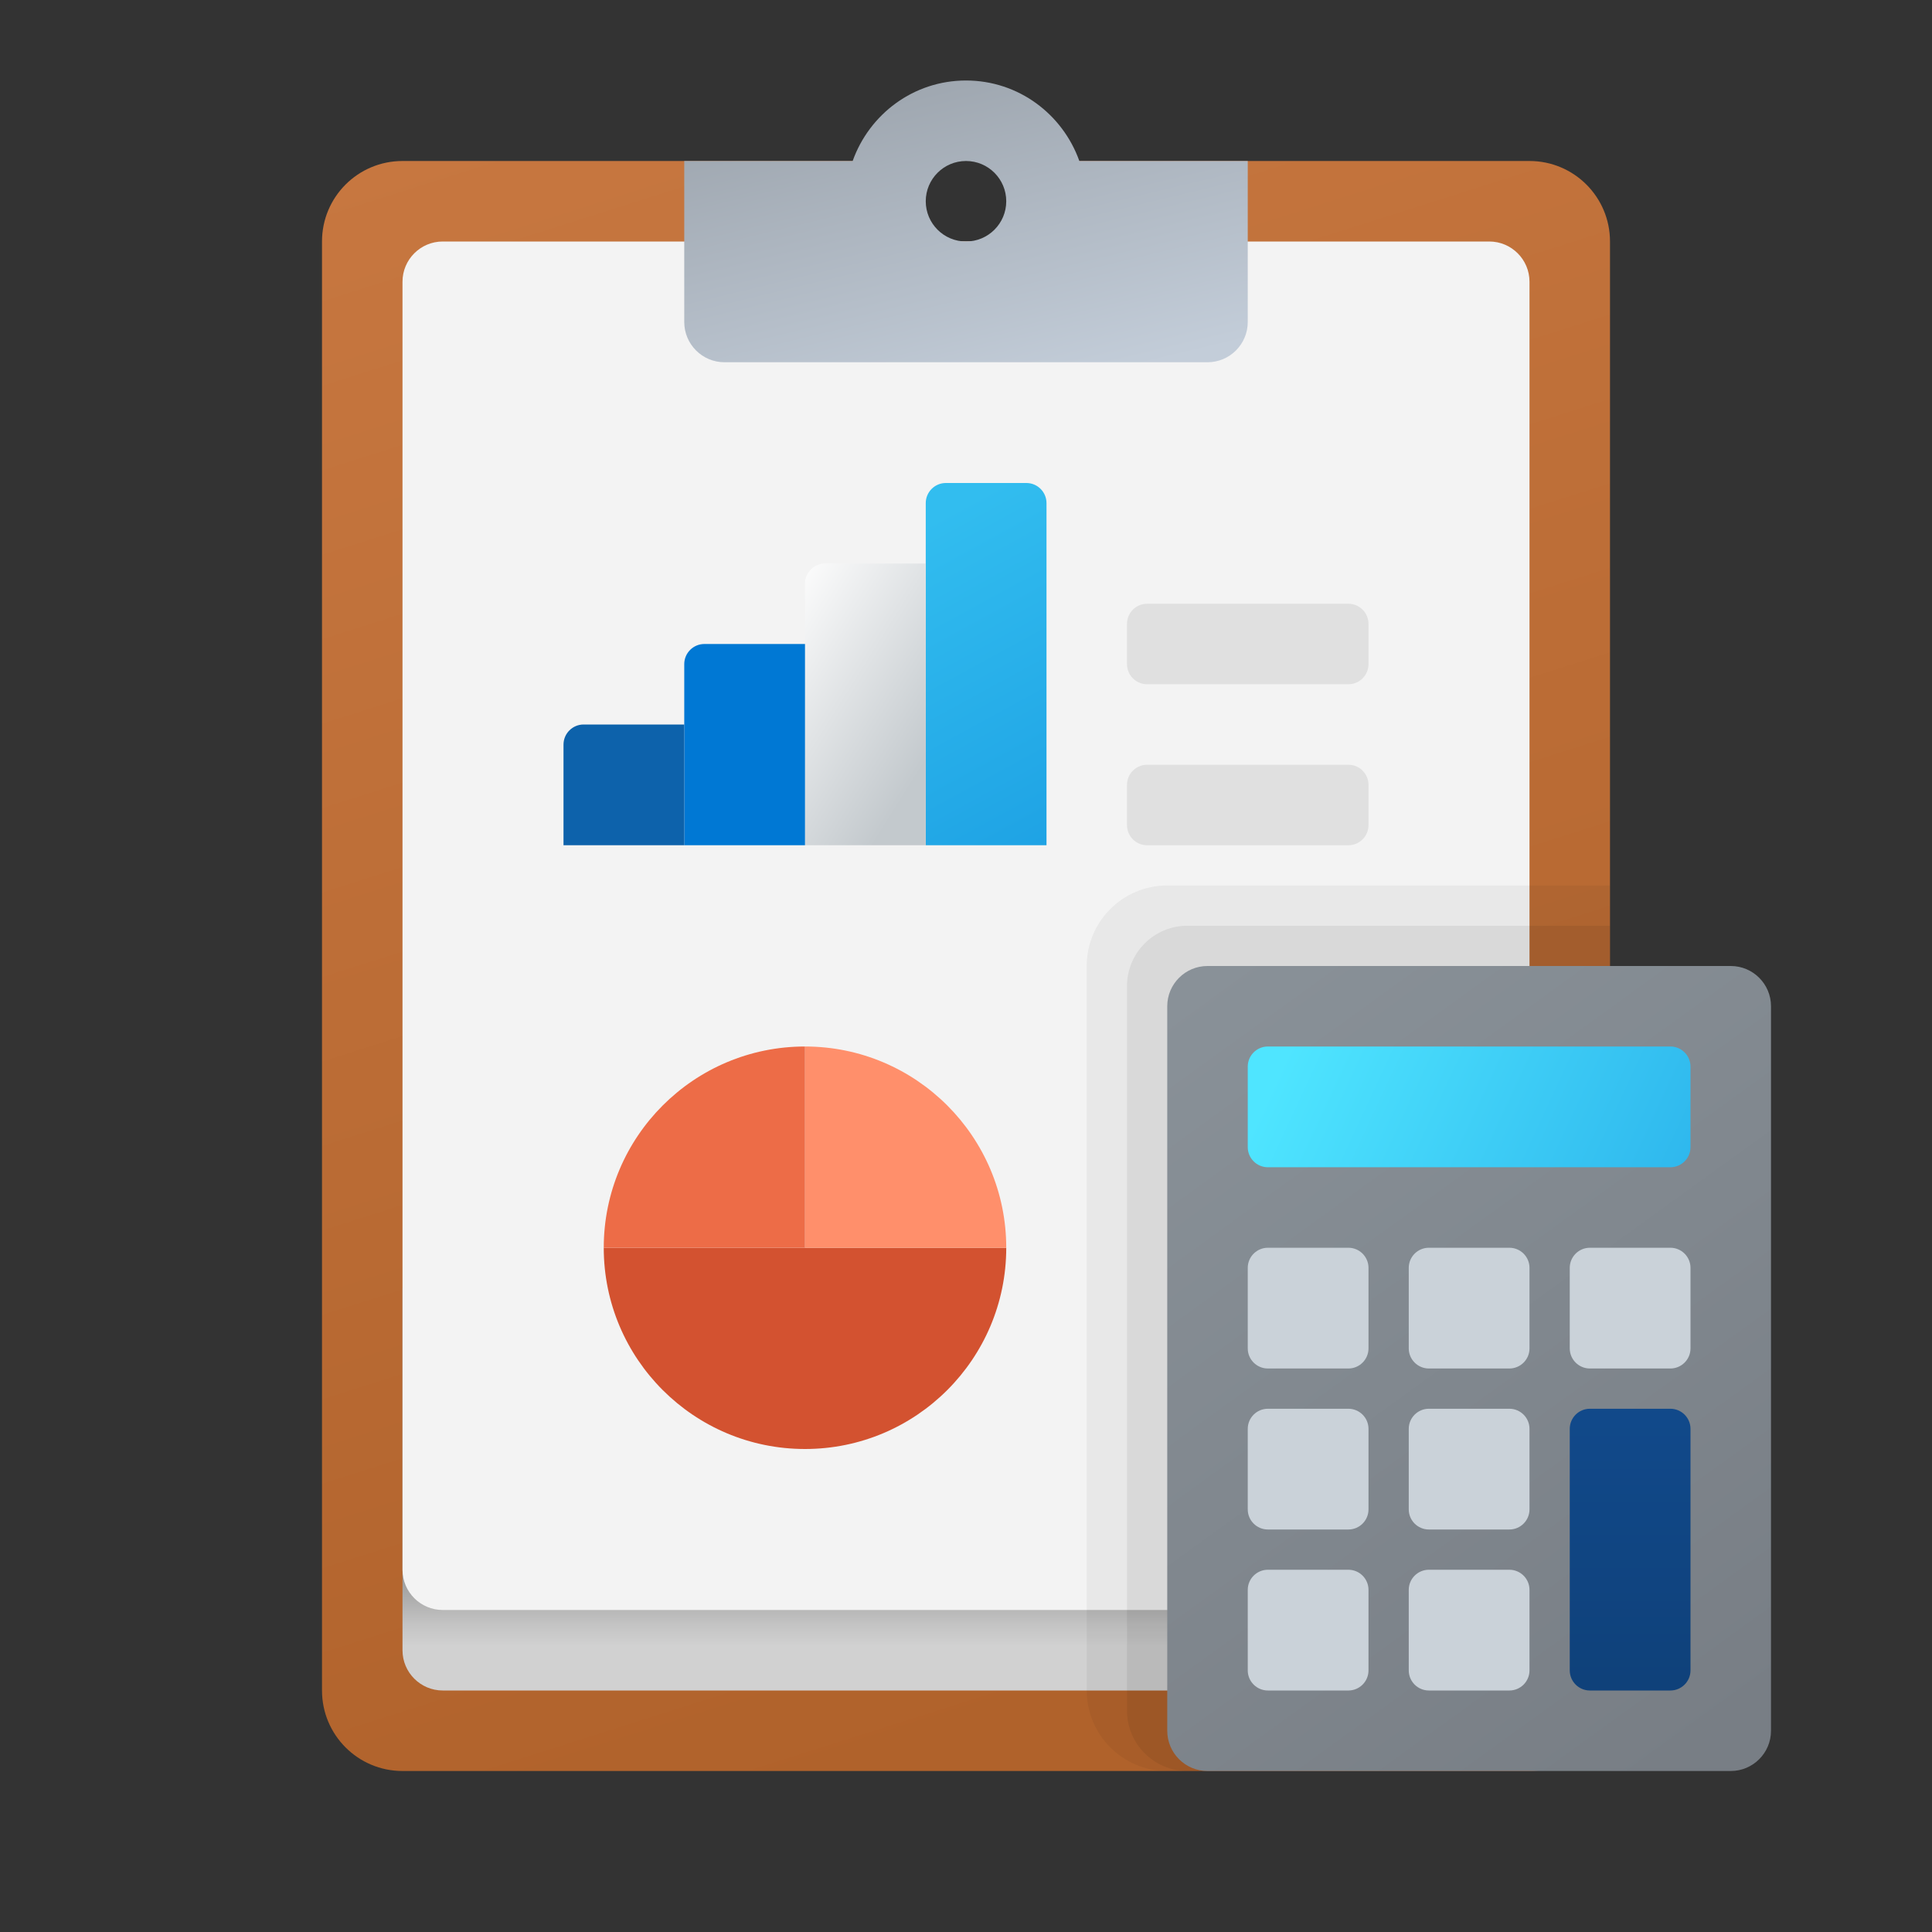<svg width="24" height="24" viewBox="0 0 24 24" fill="none" xmlns="http://www.w3.org/2000/svg">
<rect x="0" y="0" width="24" height="24" fill="#333333" stroke="none"/>
<g id="accounting">
<path id="Vector" d="M19 2H13C13 2.553 12.553 3 12 3C11.447 3 11 2.553 11 2H5C4.447 2 4 2.447 4 3V21C4 21.552 4.447 22 5 22H19C19.552 22 20 21.552 20 21V3C20 2.447 19.552 2 19 2Z" fill="url(#paint0_linear_206_10116)"/>
<path id="Vector_2" d="M18.5 21H5.5C5.224 21 5 20.776 5 20.5V16H19V20.5C19 20.776 18.776 21 18.5 21Z" fill="url(#paint1_linear_206_10116)"/>
<path id="Vector_3" d="M18.5 20H5.5C5.224 20 5 19.776 5 19.5V3.5C5 3.224 5.224 3 5.5 3H18.5C18.776 3 19 3.224 19 3.5V19.5C19 19.776 18.776 20 18.5 20Z" fill="#F3F3F3"/>
<path id="Vector_4" d="M15.5 4V2H13.408C13.201 1.419 12.652 1 12 1C11.348 1 10.799 1.419 10.592 2H8.5V4C8.5 4.276 8.724 4.5 9 4.5H15C15.276 4.5 15.5 4.276 15.5 4ZM12 2C12.276 2 12.5 2.224 12.5 2.5C12.5 2.776 12.276 3 12 3C11.724 3 11.5 2.776 11.5 2.5C11.5 2.224 11.724 2 12 2Z" fill="url(#paint2_linear_206_10116)"/>
<path id="Vector_5" d="M13 6.25V10.5H11.5V6.25C11.5 6.112 11.612 6 11.75 6H12.75C12.888 6 13 6.112 13 6.25Z" fill="url(#paint3_linear_206_10116)"/>
<path id="Vector_6" d="M11.5 7V10.5H10V7.25C10 7.112 10.112 7 10.25 7H11.5Z" fill="url(#paint4_linear_206_10116)"/>
<path id="Vector_7" d="M10 8V10.5H8.5V8.25C8.5 8.112 8.612 8 8.75 8H10Z" fill="#0078D4"/>
<path id="Vector_8" d="M8.5 9V10.5H7V9.25C7 9.112 7.112 9 7.25 9H8.5Z" fill="#0D62AB"/>
<path id="Vector_9" d="M7.5 15.5C7.5 16.881 8.62 18 10 18C11.38 18 12.5 16.881 12.5 15.5H10H7.5Z" fill="#D35230"/>
<path id="Vector_10" d="M10 13V15.5H12.5C12.5 14.12 11.38 13 10 13Z" fill="#FF8F6B"/>
<path id="Vector_11" d="M10 13C8.62 13 7.5 14.12 7.5 15.5H10V13Z" fill="#ED6C47"/>
<path id="Vector_12" opacity="0.05" d="M20 11H14.5C13.947 11 13.5 11.447 13.5 12V21C13.5 21.552 13.947 22 14.5 22H20V11Z" fill="black"/>
<path id="Vector_13" opacity="0.07" d="M20 11.5H14.75C14.336 11.5 14 11.836 14 12.25V21.25C14 21.664 14.336 22 14.75 22H20V11.5Z" fill="black"/>
<path id="Vector_14" d="M21.5 12H15C14.724 12 14.5 12.224 14.5 12.5V21.5C14.5 21.776 14.724 22 15 22H21.5C21.776 22 22 21.776 22 21.5V12.5C22 12.224 21.776 12 21.5 12Z" fill="url(#paint5_linear_206_10116)"/>
<path id="Vector_15" d="M20.75 14.5H15.75C15.612 14.5 15.5 14.388 15.5 14.25V13.25C15.5 13.112 15.612 13 15.75 13H20.75C20.888 13 21 13.112 21 13.25V14.25C21 14.388 20.888 14.5 20.75 14.5Z" fill="url(#paint6_linear_206_10116)"/>
<path id="Vector_16" d="M18.75 17H17.75C17.612 17 17.5 16.888 17.5 16.75V15.75C17.5 15.612 17.612 15.5 17.75 15.5H18.75C18.888 15.5 19 15.612 19 15.75V16.75C19 16.888 18.888 17 18.75 17Z" fill="#CAD2D9"/>
<path id="Vector_17" d="M16.75 17H15.75C15.612 17 15.5 16.888 15.5 16.75V15.75C15.5 15.612 15.612 15.5 15.75 15.5H16.75C16.888 15.5 17 15.612 17 15.75V16.75C17 16.888 16.888 17 16.75 17Z" fill="#CAD2D9"/>
<path id="Vector_18" d="M18.75 19H17.75C17.612 19 17.5 18.888 17.5 18.75V17.75C17.5 17.612 17.612 17.5 17.75 17.5H18.75C18.888 17.5 19 17.612 19 17.75V18.75C19 18.888 18.888 19 18.75 19Z" fill="#CAD2D9"/>
<path id="Vector_19" d="M16.75 19H15.75C15.612 19 15.5 18.888 15.5 18.75V17.75C15.5 17.612 15.612 17.5 15.75 17.5H16.75C16.888 17.5 17 17.612 17 17.75V18.75C17 18.888 16.888 19 16.75 19Z" fill="#CAD2D9"/>
<path id="Vector_20" d="M18.75 21H17.75C17.612 21 17.5 20.888 17.5 20.75V19.75C17.5 19.612 17.612 19.5 17.75 19.5H18.75C18.888 19.5 19 19.612 19 19.75V20.75C19 20.888 18.888 21 18.75 21Z" fill="#CAD2D9"/>
<path id="Vector_21" d="M16.75 21H15.75C15.612 21 15.5 20.888 15.5 20.75V19.75C15.5 19.612 15.612 19.5 15.75 19.5H16.75C16.888 19.5 17 19.612 17 19.75V20.75C17 20.888 16.888 21 16.75 21Z" fill="#CAD2D9"/>
<path id="Vector_22" d="M20.75 17H19.75C19.612 17 19.5 16.888 19.5 16.75V15.75C19.5 15.612 19.612 15.5 19.75 15.5H20.75C20.888 15.5 21 15.612 21 15.75V16.75C21 16.888 20.888 17 20.75 17Z" fill="#CAD2D9"/>
<path id="Vector_23" d="M20.75 21H19.75C19.612 21 19.5 20.888 19.5 20.75V17.75C19.5 17.612 19.612 17.5 19.75 17.5H20.75C20.888 17.5 21 17.612 21 17.75V20.75C21 20.888 20.888 21 20.75 21Z" fill="url(#paint7_linear_206_10116)"/>
<path id="Vector_24" d="M16.75 8.5H14.25C14.112 8.5 14 8.388 14 8.25V7.75C14 7.612 14.112 7.5 14.25 7.5H16.75C16.888 7.5 17 7.612 17 7.75V8.25C17 8.388 16.888 8.5 16.75 8.5Z" fill="#E0E0E0"/>
<path id="Vector_25" d="M16.75 10.5H14.25C14.112 10.5 14 10.388 14 10.25V9.75C14 9.612 14.112 9.5 14.25 9.5H16.75C16.888 9.5 17 9.612 17 9.75V10.25C17 10.388 16.888 10.5 16.75 10.5Z" fill="#E0E0E0"/>
</g>
<defs>
<linearGradient id="paint0_linear_206_10116" x1="8.43" y1="0.766" x2="14.788" y2="20.773" gradientUnits="userSpaceOnUse">
<stop stop-color="#C77740"/>
<stop offset="1" stop-color="#B0622B"/>
</linearGradient>
<linearGradient id="paint1_linear_206_10116" x1="12" y1="18.483" x2="12" y2="20.447" gradientUnits="userSpaceOnUse">
<stop offset="0.442" stop-color="#878786"/>
<stop offset="0.594" stop-color="#9F9F9E"/>
<stop offset="0.859" stop-color="#C3C3C3"/>
<stop offset="1" stop-color="#D1D1D1"/>
</linearGradient>
<linearGradient id="paint2_linear_206_10116" x1="12.465" y1="4.964" x2="11.523" y2="1.046" gradientUnits="userSpaceOnUse">
<stop stop-color="#C3CDD9"/>
<stop offset="1" stop-color="#9FA7B0"/>
</linearGradient>
<linearGradient id="paint3_linear_206_10116" x1="12.048" y1="6.196" x2="14.134" y2="10.02" gradientUnits="userSpaceOnUse">
<stop stop-color="#32BDEF"/>
<stop offset="1" stop-color="#1EA2E4"/>
</linearGradient>
<linearGradient id="paint4_linear_206_10116" x1="10.332" y1="6.479" x2="12.631" y2="7.925" gradientUnits="userSpaceOnUse">
<stop stop-color="#FCFCFC"/>
<stop offset="0.95" stop-color="#C3C9CD"/>
</linearGradient>
<linearGradient id="paint5_linear_206_10116" x1="14.796" y1="12.22" x2="21.464" y2="21.448" gradientUnits="userSpaceOnUse">
<stop stop-color="#899198"/>
<stop offset="1" stop-color="#787E85"/>
</linearGradient>
<linearGradient id="paint6_linear_206_10116" x1="16.124" y1="12.765" x2="20.834" y2="14.947" gradientUnits="userSpaceOnUse">
<stop stop-color="#4FE5FF"/>
<stop offset="1" stop-color="#2EB7ED"/>
</linearGradient>
<linearGradient id="paint7_linear_206_10116" x1="20.25" y1="17.637" x2="20.25" y2="20.91" gradientUnits="userSpaceOnUse">
<stop stop-color="#11498A"/>
<stop offset="1" stop-color="#0F417A"/>
</linearGradient>
</defs>
</svg>
